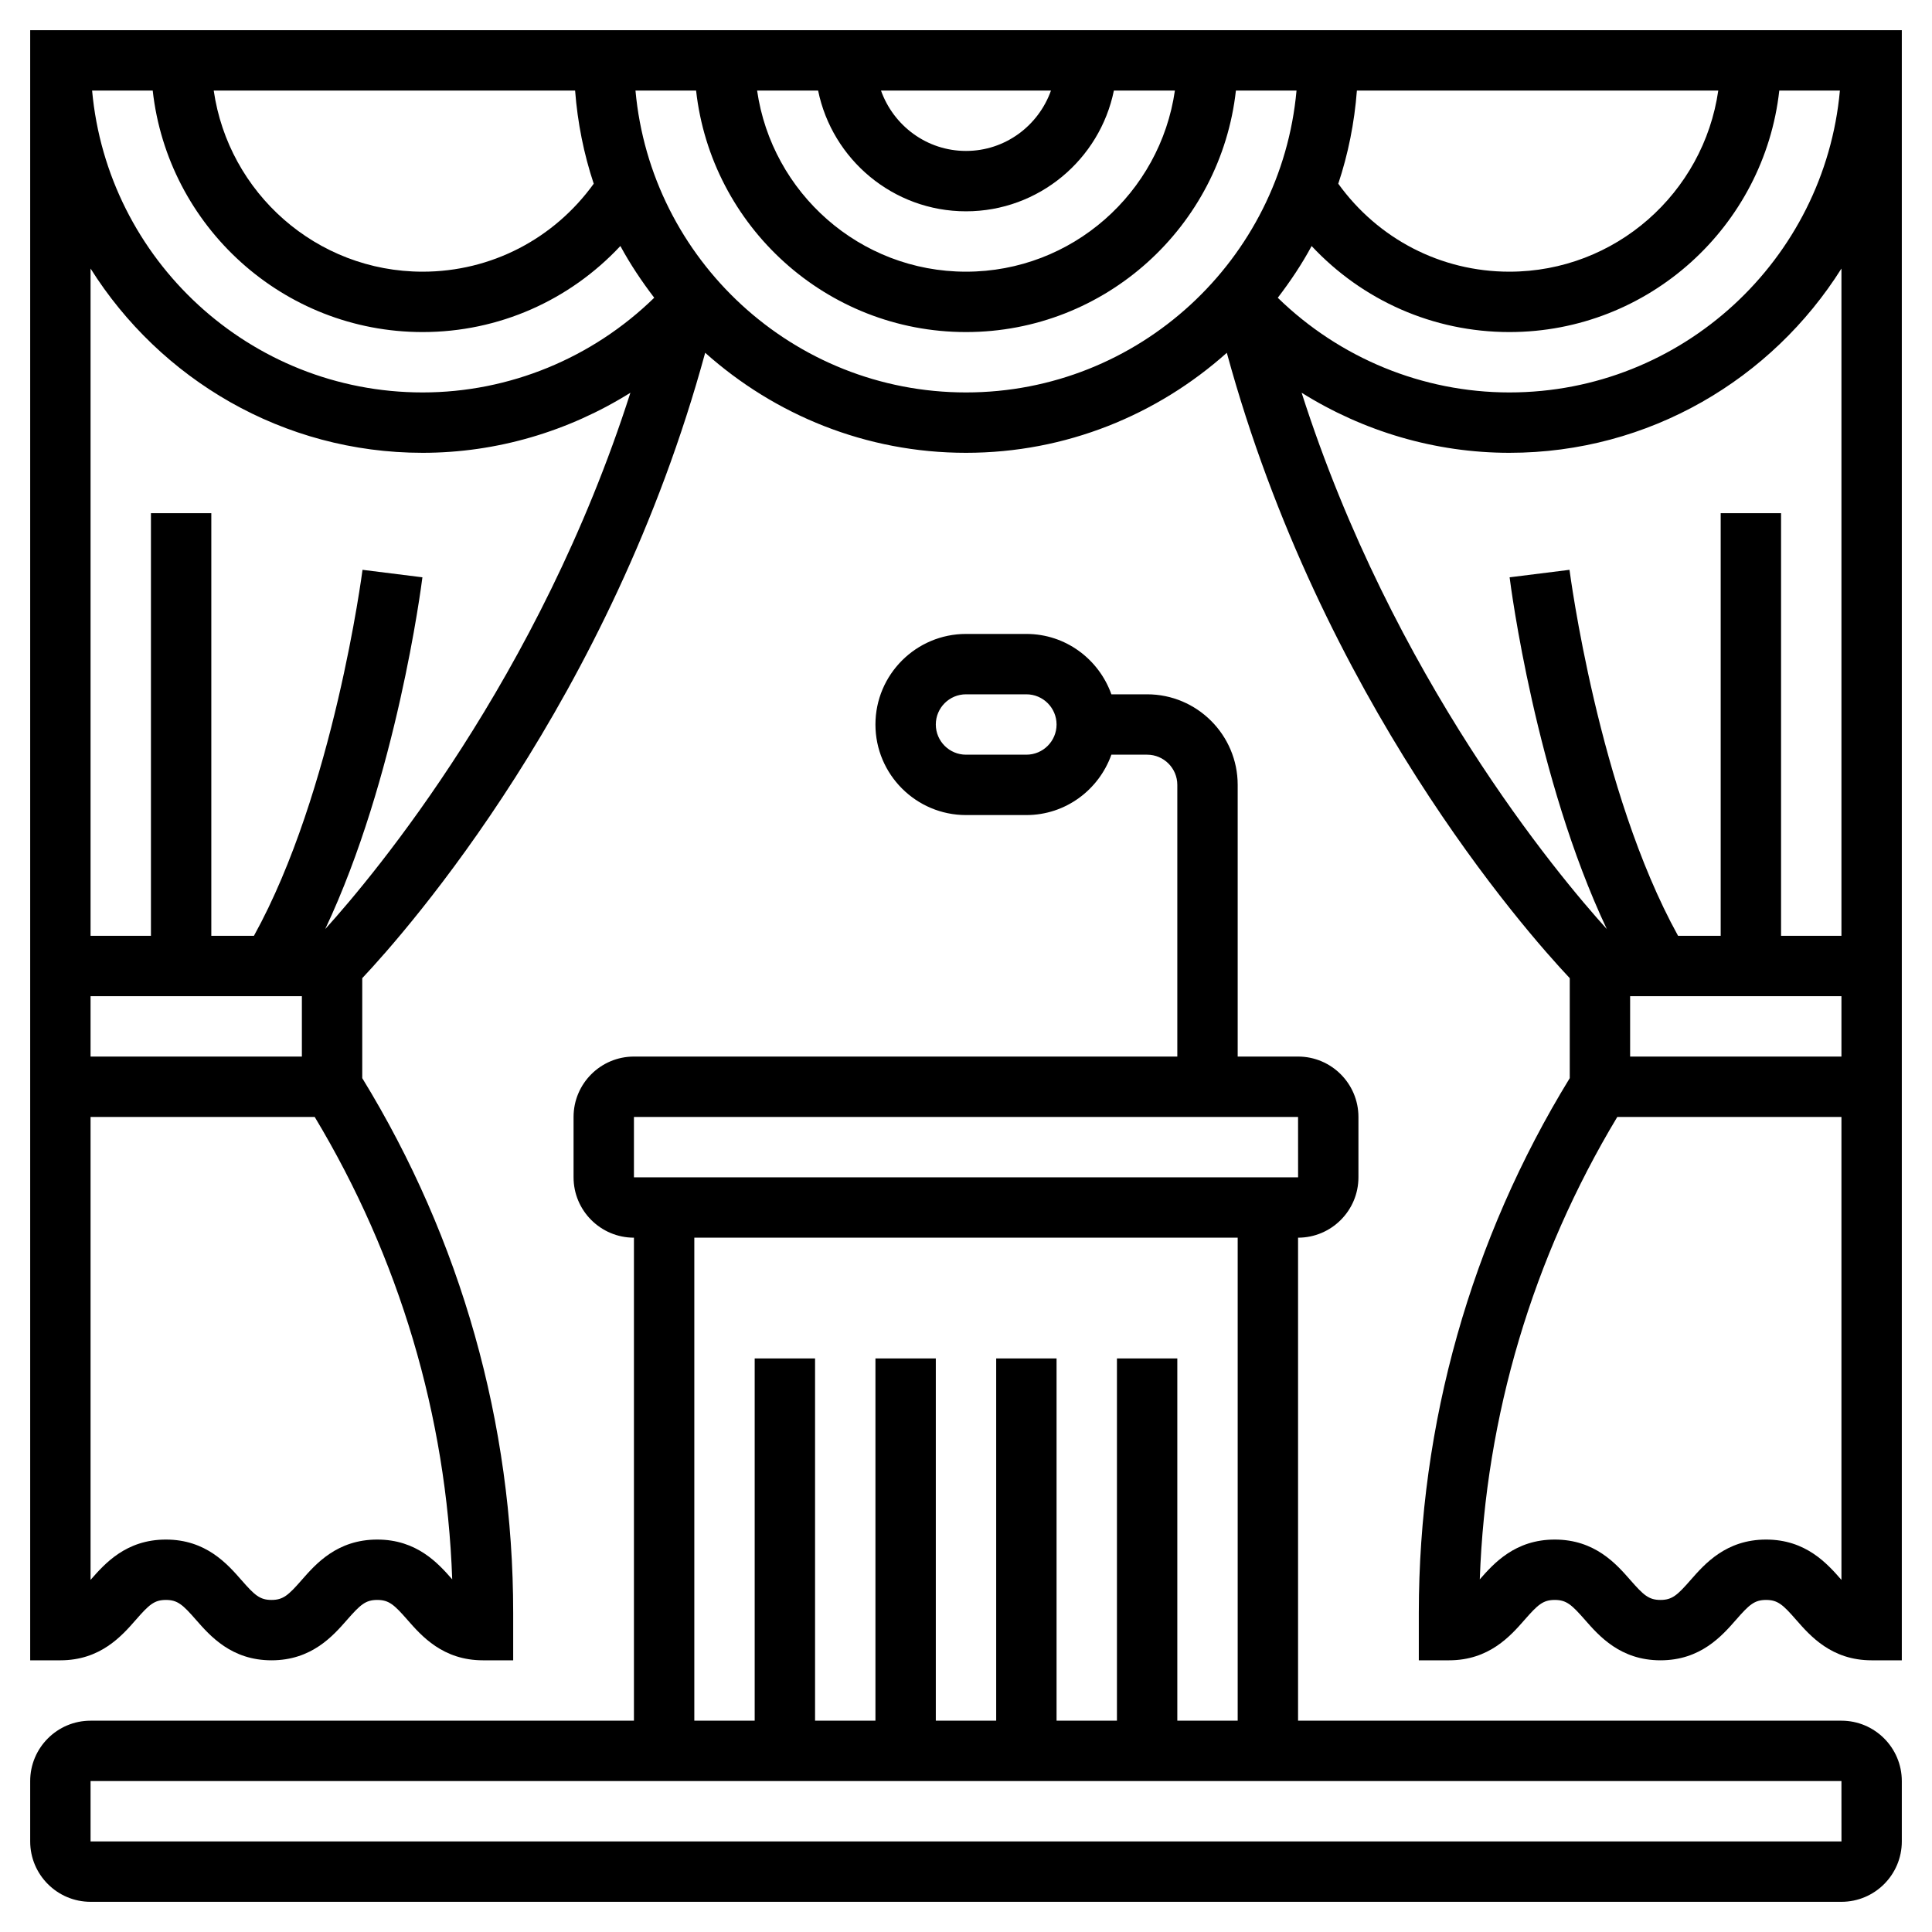 <svg id="_x33_0" enable-background="new 0 0 64 64" height="512" viewBox="0 0 64 64" width="512" xmlns="http://www.w3.org/2000/svg"><g><path d="m61 57h-18v-16c1.103 0 2-.897 2-2v-2c0-1.103-.897-2-2-2h-2v-9c0-1.654-1.346-3-3-3h-1.184c-.414-1.161-1.514-2-2.816-2h-2c-1.654 0-3 1.346-3 3s1.346 3 3 3h2c1.302 0 2.402-.839 2.816-2h1.184c.552 0 1 .449 1 1v9h-18c-1.103 0-2 .897-2 2v2c0 1.103.897 2 2 2v16h-18c-1.103 0-2 .897-2 2v2c0 1.103.897 2 2 2h58c1.103 0 2-.897 2-2v-2c0-1.103-.897-2-2-2zm-27-32h-2c-.552 0-1-.449-1-1s.448-1 1-1h2c.552 0 1 .449 1 1s-.448 1-1 1zm-13 12h22l.001 2h-22.001zm2 4h18v16h-2v-12h-2v12h-2v-12h-2v12h-2v-12h-2v12h-2v-12h-2v12h-2zm-20 20v-2h58l.001 2z"/><path d="m1 1v54h1c1.328 0 2.034-.808 2.501-1.342.435-.497.607-.658.995-.658s.562.161.996.658c.468.534 1.174 1.342 2.502 1.342 1.329 0 2.035-.807 2.503-1.341.437-.498.61-.659 1-.659.389 0 .563.161.999.659.468.534 1.174 1.341 2.504 1.341h1v-1.566c0-6.263-1.728-12.383-5-17.719v-3.312c1.509-1.602 8.226-9.229 11.36-20.717 2.3 2.054 5.322 3.314 8.64 3.314s6.34-1.26 8.64-3.313c3.134 11.487 9.851 19.114 11.36 20.716v3.312c-3.272 5.335-5 11.456-5 17.719v1.566h1c1.33 0 2.036-.807 2.504-1.341.436-.498.61-.659.999-.659.39 0 .563.161 1 .659.468.534 1.174 1.341 2.503 1.341 1.328 0 2.034-.808 2.502-1.342.434-.497.608-.658.996-.658s.561.161.995.658c.467.534 1.173 1.342 2.501 1.342h1v-54zm41.328 8.864c.414-.542.796-1.11 1.121-1.714 1.684 1.8 4.025 2.85 6.551 2.85 4.625 0 8.442-3.507 8.941-8h2.008c-.507 5.598-5.221 10-10.949 10-2.877 0-5.625-1.14-7.672-3.136zm2.621-6.864h11.971c-.488 3.387-3.401 6-6.92 6-2.271 0-4.351-1.088-5.668-2.914.327-.983.535-2.016.617-3.086zm-12.949 4c2.414 0 4.434-1.721 4.899-4h2.021c-.488 3.387-3.401 6-6.92 6s-6.432-2.613-6.92-6h2.021c.465 2.279 2.485 4 4.899 4zm-2.816-4h5.631c-.413 1.161-1.513 2-2.815 2s-2.402-.839-2.816-2zm-15.184 10c-5.728 0-10.442-4.402-10.949-10h2.008c.499 4.493 4.316 8 8.941 8 2.526 0 4.867-1.05 6.551-2.851.326.604.708 1.172 1.121 1.714-2.047 1.997-4.795 3.137-7.672 3.137zm5.668-6.914c-1.317 1.826-3.397 2.914-5.668 2.914-3.519 0-6.432-2.613-6.92-6h11.971c.082 1.07.29 2.103.617 3.086zm-9.668 26.914v2h-7v-2zm4.98 19.318c-.467-.533-1.172-1.318-2.483-1.318-1.33 0-2.036.807-2.504 1.341-.436.498-.61.659-.999.659-.388 0-.562-.161-.996-.658-.468-.534-1.174-1.342-2.502-1.342-1.323 0-2.029.802-2.496 1.336v-15.336h7.425c2.795 4.647 4.367 9.906 4.555 15.318zm-4.207-21.541c2.361-5.004 3.182-11.354 3.22-11.653l-1.984-.248c-.011.075-.954 7.343-3.597 12.124h-1.412v-14h-2v14h-2v-22.104c2.303 3.66 6.367 6.104 11 6.104 2.46 0 4.837-.711 6.883-1.99-3.023 9.444-8.481 15.968-10.11 17.767zm21.227-17.777c-5.728 0-10.442-4.402-10.949-10h2.008c.499 4.493 4.316 8 8.941 8s8.442-3.507 8.941-8h2.008c-.507 5.598-5.221 10-10.949 10zm26.504 38c-1.328 0-2.034.808-2.502 1.342-.435.497-.608.658-.996.658-.389 0-.563-.161-.999-.659-.468-.534-1.174-1.341-2.504-1.341-1.311 0-2.016.785-2.483 1.318.189-5.412 1.76-10.672 4.555-15.318h7.425v15.336c-.467-.534-1.173-1.336-2.496-1.336zm-4.504-18h7v2h-7zm7-2h-2v-14h-2v14h-1.412c-2.643-4.781-3.586-12.049-3.596-12.124l-1.984.248c.037.299.859 6.649 3.22 11.653-1.629-1.799-7.087-8.323-10.11-17.767 2.045 1.279 4.422 1.99 6.882 1.99 4.633 0 8.697-2.444 11-6.104z"/></g></svg>